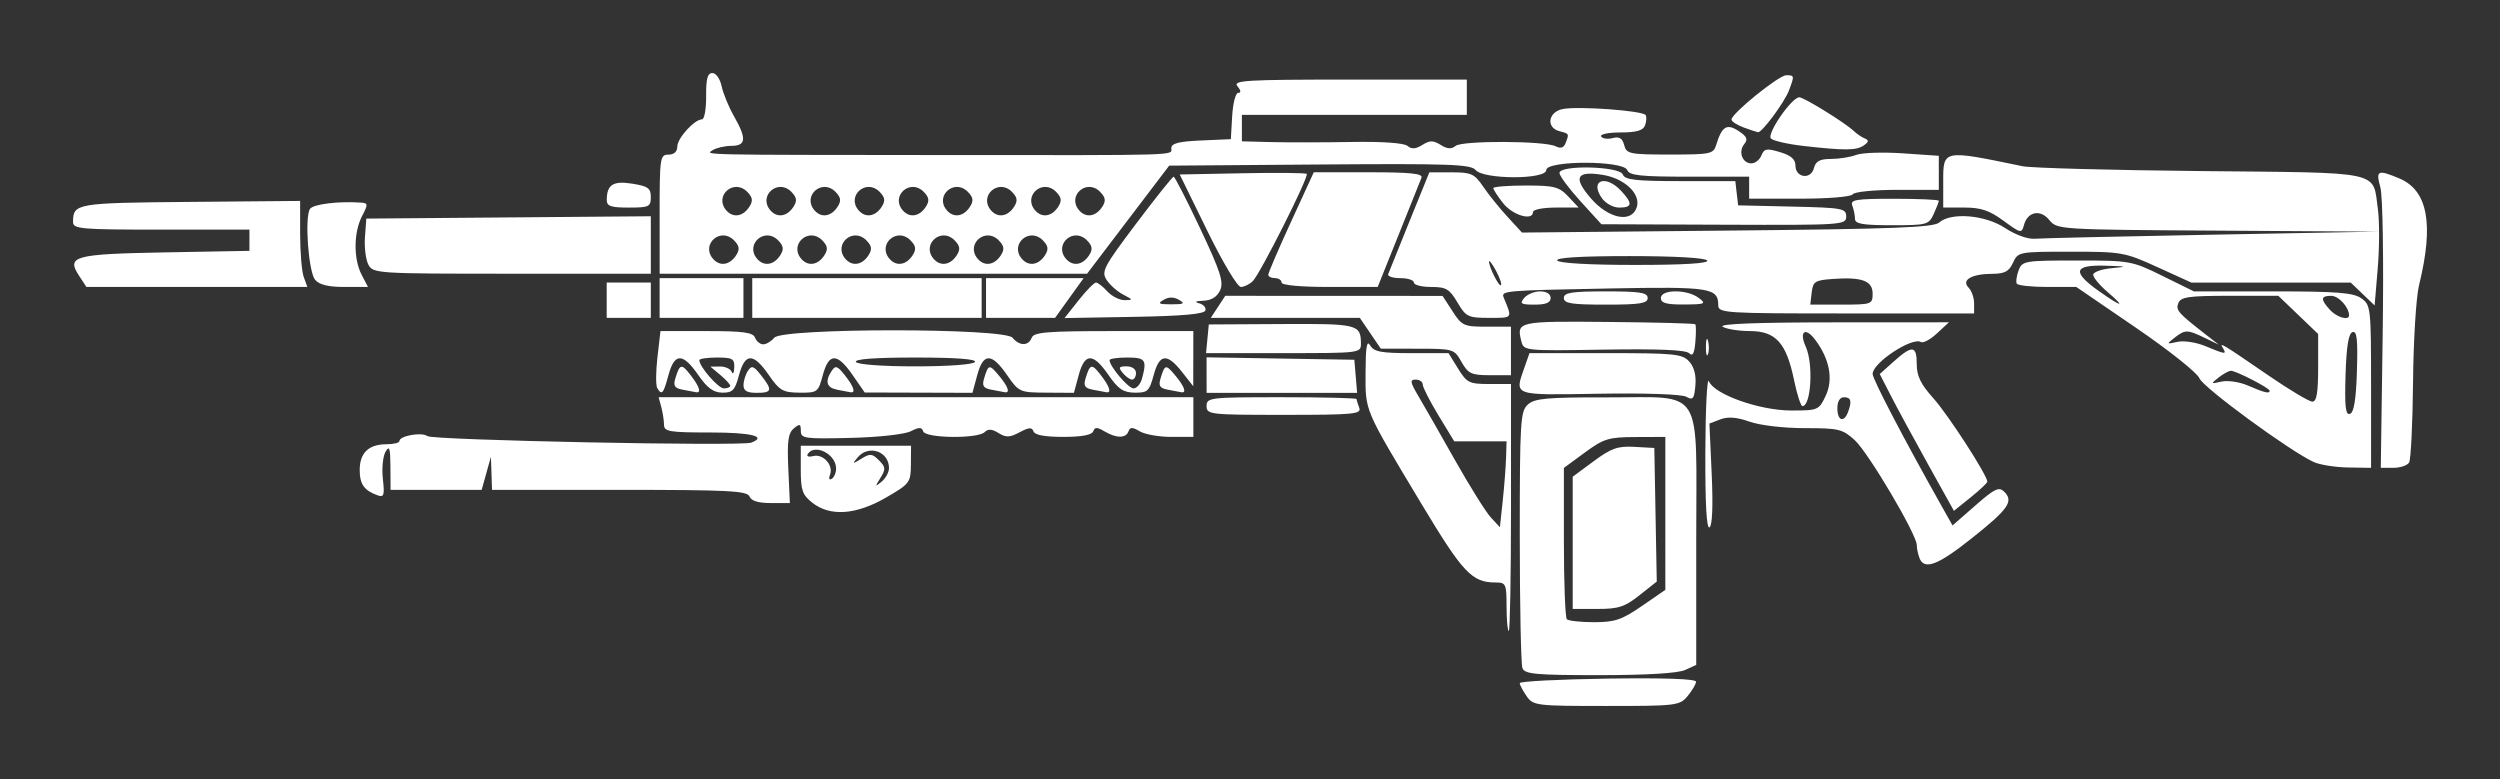 <svg xmlns:inkscape="http://www.inkscape.org/namespaces/inkscape" xmlns:sodipodi="http://sodipodi.sourceforge.net/DTD/sodipodi-0.dtd" xmlns="http://www.w3.org/2000/svg" xmlns:svg="http://www.w3.org/2000/svg" xmlns:rdf="http://www.w3.org/1999/02/22-rdf-syntax-ns#" xmlns:cc="http://creativecommons.org/ns#" xmlns:dc="http://purl.org/dc/elements/1.1/" width="410.758" height="128" viewBox="0 0 108.68 33.867" version="1.1" id="svg8" inkscape:version="1.2.2 (732a01da63, 2022-12-09)" sodipodi:docname="Devotion_LMG_Icon.svg">
  <rect x="0" y="0" width="108.68" height="33.867" fill="#333333" stroke="none"/>
  <defs id="defs2"/>
  <sodipodi:namedview id="base" pagecolor="#ffffff" bordercolor="#666666" borderopacity="1.0" inkscape:pageopacity="0.0" inkscape:pageshadow="2" inkscape:zoom="0.98994949" inkscape:cx="161.62441" inkscape:cy="137.88582" inkscape:document-units="mm" inkscape:current-layer="layer1" inkscape:document-rotation="0" showgrid="false" units="px" inkscape:window-width="2560" inkscape:window-height="1361" inkscape:window-x="-9" inkscape:window-y="-9" inkscape:window-maximized="1" inkscape:showpageshadow="2" inkscape:pagecheckerboard="0" inkscape:deskcolor="#d1d1d1"/>
  <g inkscape:label="Layer 1" inkscape:groupmode="layer" id="layer1">
    <path style="fill:#FFFFFF;fill-opacity:1;stroke-width:0.192" d="m 66.366,30.265 c -0.164,-0.234 -0.299,-0.49 -0.299,-0.568 0,-0.078 1.726,-0.166 3.835,-0.197 2.469,-0.036 3.833,0.013 3.829,0.136 -0.004,0.105 -0.169,0.386 -0.367,0.623 -0.347,0.416 -0.477,0.431 -3.53,0.431 -3.059,0 -3.181,-0.015 -3.469,-0.426 z m -0.182,-1.219 c -0.064,-0.167 -0.116,-2.742 -0.116,-5.723 0,-5.007 0.027,-5.444 0.351,-5.737 0.296,-0.268 0.826,-0.316 3.404,-0.311 4.303,0.009 3.916,-0.602 3.916,6.178 v 5.451 l -0.488,0.223 c -0.309,0.141 -1.676,0.223 -3.719,0.223 -2.769,0 -3.247,-0.043 -3.347,-0.303 z m 5.191,-2.701 1.021,-0.703 v -3.324 -3.324 l -1.294,0.005 c -1.172,0.004 -1.38,0.068 -2.205,0.673 l -0.911,0.668 v 3.226 c 0,1.774 0.058,3.284 0.128,3.354 0.07,0.07 0.603,0.128 1.184,0.128 0.903,0 1.205,-0.102 2.077,-0.703 z m -3.006,-2.747 v -2.874 l 0.911,-0.673 c 0.768,-0.568 1.046,-0.666 1.774,-0.625 l 0.863,0.048 0.053,2.904 0.053,2.904 -0.752,0.595 c -0.638,0.506 -0.913,0.595 -1.827,0.595 h -1.075 z m -2.876,2.779 c 0,-0.992 -0.028,-1.055 -0.47,-1.055 -1.037,0 -1.421,-0.407 -3.238,-3.433 -2.505,-4.172 -2.428,-3.99 -2.421,-5.713 0.004,-1.11 0.056,-1.409 0.201,-1.16 0.162,0.277 0.474,0.336 1.8,0.336 h 1.605 l 0.415,0.671 c 0.383,0.62 0.487,0.671 1.358,0.671 h 0.943 v 5.369 c 0,2.953 -0.043,5.369 -0.096,5.369 -0.053,0 -0.096,-0.475 -0.096,-1.055 z m -0.021,-6.472 0.021,-0.719 H 64.355 63.219 L 62.534,18.059 c -0.377,-0.62 -0.685,-1.224 -0.685,-1.342 0,-0.118 -0.138,-0.215 -0.307,-0.215 -0.26,0 -0.241,0.11 0.119,0.719 0.234,0.395 0.951,1.65 1.593,2.787 0.642,1.137 1.343,2.258 1.558,2.49 l 0.392,0.422 0.123,-1.148 c 0.068,-0.631 0.132,-1.471 0.144,-1.867 z m 17.97,4.347 c -0.064,-0.167 -0.116,-0.418 -0.116,-0.559 0,-0.457 -2.101,-4.012 -2.692,-4.554 -0.531,-0.487 -0.696,-0.527 -2.177,-0.527 -0.918,0 -1.943,-0.12 -2.399,-0.281 -0.558,-0.197 -0.938,-0.227 -1.271,-0.1 l -0.475,0.181 0.099,2.197 c 0.063,1.385 0.028,2.241 -0.095,2.317 -0.129,0.079 -0.19,-1.034 -0.181,-3.295 0.007,-1.878 0.077,-3.254 0.154,-3.058 0.224,0.57 2.202,1.273 3.583,1.273 1.161,0 1.2,-0.016 1.494,-0.637 0.34,-0.716 0.173,-1.605 -0.459,-2.443 -0.43,-0.57 -0.709,-0.359 -0.406,0.308 0.336,0.738 0.233,2.58 -0.145,2.58 -0.072,0 -0.236,-0.508 -0.364,-1.128 -0.335,-1.62 -0.794,-2.131 -1.919,-2.134 -0.493,-0.002 -1.026,-0.087 -1.185,-0.189 -0.19,-0.123 1.435,-0.187 4.774,-0.189 l 5.062,-0.003 -0.521,0.483 c -0.286,0.265 -0.598,0.434 -0.694,0.376 -0.379,-0.234 -2.102,0.901 -2.102,1.386 0,0.228 1.36,2.833 3.012,5.767 l 0.462,0.82 0.99,-0.866 c 0.854,-0.747 1.028,-0.829 1.262,-0.595 0.413,0.413 0.175,0.754 -1.414,2.016 -1.486,1.181 -2.069,1.401 -2.278,0.857 z m -3.109,-6.328 c 0.184,-0.48 0.138,-0.655 -0.171,-0.655 -0.179,0 -0.288,0.181 -0.288,0.479 0,0.536 0.28,0.643 0.459,0.176 z M 35.317,21.857 C 34.882,21.515 34.811,21.315 34.811,20.419 v -1.041 h 2.397 2.397 l -0.007,0.815 c -0.007,0.785 -0.046,0.838 -1.082,1.438 -1.299,0.753 -2.428,0.833 -3.199,0.226 z m 3.33,-1.505 c 0,-0.735 -0.892,-1.037 -1.367,-0.463 -0.241,0.291 -0.227,0.296 0.165,0.052 0.376,-0.234 0.47,-0.225 0.763,0.068 0.294,0.294 0.302,0.388 0.068,0.763 -0.244,0.392 -0.24,0.406 0.052,0.165 0.175,-0.145 0.318,-0.408 0.318,-0.585 z m -2.301,0.012 c 0,-0.627 -0.94,-1.099 -1.235,-0.62 -0.059,0.096 0.05,0.133 0.242,0.083 0.428,-0.112 0.887,0.396 0.73,0.806 -0.066,0.173 -0.035,0.25 0.074,0.183 0.104,-0.064 0.19,-0.267 0.19,-0.451 z m 47.462,-0.195 c -0.623,-1.121 -1.349,-2.459 -1.612,-2.974 l -0.479,-0.936 0.615,-0.55 c 0.803,-0.717 0.993,-0.693 0.993,0.126 0,0.512 0.176,0.871 0.729,1.486 0.637,0.708 2.339,3.341 2.339,3.618 0,0.055 -0.327,0.363 -0.726,0.684 l -0.726,0.584 z m -51.228,1.414 c -0.095,-0.246 -0.903,-0.288 -5.651,-0.288 h -5.54 l -0.024,-0.719 -0.024,-0.719 -0.201,0.719 -0.201,0.719 h -1.98 -1.98 l -0.006,-1.007 c -0.005,-0.818 -0.045,-0.94 -0.214,-0.648 -0.115,0.197 -0.166,0.729 -0.115,1.183 0.079,0.699 0.046,0.808 -0.217,0.714 -0.594,-0.21 -0.79,-0.485 -0.79,-1.105 0,-0.744 0.389,-1.119 1.161,-1.119 0.311,0 0.565,-0.063 0.565,-0.139 0,-0.23 0.979,-0.402 1.217,-0.215 0.226,0.178 13.64,0.449 14.076,0.284 0.71,-0.268 0.012,-0.442 -1.774,-0.442 -1.789,0 -2.014,-0.037 -2.016,-0.336 -0.002,-0.185 -0.055,-0.53 -0.118,-0.767 l -0.116,-0.431 h 11.623 11.623 v 0.863 0.863 h -0.961 c -0.529,0 -1.144,-0.108 -1.367,-0.24 -0.325,-0.192 -0.423,-0.192 -0.493,0 -0.111,0.306 -0.523,0.306 -1.041,0 -0.325,-0.192 -0.423,-0.192 -0.493,0 -0.057,0.157 -0.504,0.24 -1.301,0.24 -0.801,0 -1.242,-0.082 -1.295,-0.24 -0.063,-0.186 -0.197,-0.178 -0.603,0.039 -0.431,0.23 -0.592,0.235 -0.917,0.032 -0.283,-0.177 -0.453,-0.188 -0.602,-0.039 -0.297,0.297 -2.571,0.27 -2.672,-0.032 -0.064,-0.19 -0.176,-0.191 -0.543,-0.004 -0.261,0.133 -1.402,0.258 -2.62,0.288 -1.999,0.048 -2.158,0.026 -2.157,-0.307 3.84e-4,-0.307 -0.044,-0.322 -0.306,-0.105 -0.244,0.203 -0.292,0.555 -0.238,1.749 l 0.068,1.495 h -0.822 c -0.554,0 -0.858,-0.094 -0.933,-0.288 z M 100.576,20.082 C 99.528,19.599 95.761,16.837 95.611,16.441 95.523,16.211 94.284,15.224 92.856,14.249 l -2.595,-1.774 h -1.251 c -0.688,0 -1.289,-0.065 -1.336,-0.144 -0.047,-0.079 -0.011,-0.338 0.078,-0.575 0.157,-0.415 0.252,-0.431 2.53,-0.431 2.317,0 2.395,0.014 3.729,0.671 l 1.362,0.671 h 3.425 c 2.79,0 3.504,0.055 3.851,0.299 0.414,0.29 0.426,0.398 0.426,3.835 v 3.537 l -1.007,-0.016 c -0.554,-0.009 -1.226,-0.116 -1.493,-0.24 z m 1.884,-3.949 c 0.043,-1.383 5.8e-4,-1.759 -0.192,-1.695 -0.172,0.057 -0.264,0.619 -0.302,1.859 -0.043,1.383 -5.8e-4,1.759 0.192,1.695 0.172,-0.057 0.264,-0.619 0.303,-1.859 z m -1.685,-0.143 v -1.471 l -0.866,-0.83 -0.866,-0.83 h -2.112 c -1.789,0 -2.131,0.049 -2.234,0.317 -0.12,0.312 -0.018,0.427 1.251,1.412 l 0.512,0.398 -0.614,-0.297 c -0.759,-0.367 -0.852,-0.368 -1.315,-0.006 -0.356,0.278 -0.35,0.286 0.128,0.178 0.278,-0.063 0.82,0.021 1.222,0.189 0.863,0.36 0.93,0.368 0.753,0.08 -0.17,-0.275 -0.063,-0.21 2.022,1.22 0.891,0.611 1.732,1.111 1.87,1.111 0.183,0 0.249,-0.392 0.249,-1.471 z m -2.109,0.996 c 0,-0.115 -1.459,-0.867 -1.681,-0.867 -0.09,0 -0.33,0.131 -0.535,0.291 -0.356,0.278 -0.35,0.286 0.124,0.179 0.273,-0.062 0.791,0.016 1.151,0.173 0.714,0.311 0.942,0.365 0.942,0.224 z m 3.452,-3.276 c 0,-0.353 -0.452,-0.85 -0.774,-0.85 -0.46,0 -0.475,0.149 -0.059,0.608 0.297,0.328 0.833,0.484 0.833,0.242 z M 91.619,12.693 c -0.343,-0.293 -0.623,-0.63 -0.623,-0.748 0,-0.118 0.367,-0.248 0.815,-0.288 0.707,-0.064 0.669,-0.078 -0.288,-0.107 -1.373,-0.042 -1.455,0.271 -0.288,1.098 1.021,0.723 1.2,0.744 0.384,0.045 z m 11.961,1.876 c 0.047,-3.312 0.004,-6.047 -0.1,-6.424 -0.205,-0.742 -0.12,-0.783 0.816,-0.392 1.248,0.522 1.52,1.984 0.863,4.653 -0.126,0.512 -0.242,2.403 -0.259,4.202 -0.017,1.799 -0.094,3.374 -0.171,3.5 -0.078,0.126 -0.386,0.229 -0.686,0.229 h -0.545 z m -51.127,3.083 c 0,-0.368 0.128,-0.384 3.26,-0.384 1.793,0 3.26,0.036 3.26,0.08 0,0.044 0.052,0.217 0.116,0.384 0.103,0.27 -0.26,0.303 -3.26,0.303 -3.248,0 -3.376,-0.015 -3.376,-0.384 z m 20.855,-0.404 c -0.195,-0.11 -1.769,-0.165 -3.787,-0.132 -3.814,0.062 -3.685,0.108 -3.243,-1.161 l 0.211,-0.604 h 3.307 c 3.007,0 3.337,0.033 3.637,0.365 0.215,0.237 0.309,0.601 0.269,1.043 -0.052,0.582 -0.108,0.651 -0.394,0.49 z m -44.735,-0.373 c -0.069,-0.111 -0.065,-0.715 0.007,-1.342 l 0.132,-1.14 h 2.001 c 1.601,0 2.023,0.057 2.111,0.288 0.061,0.158 0.22,0.288 0.354,0.288 0.134,0 0.351,-0.129 0.482,-0.288 0.356,-0.429 9.998,-0.429 10.355,0 0.306,0.368 0.695,0.368 0.836,0 0.092,-0.241 0.671,-0.288 3.568,-0.288 h 3.458 l -0.002,1.198 -0.002,1.198 -0.491,-0.623 c -0.651,-0.826 -0.98,-0.788 -1.23,0.144 -0.187,0.695 -0.264,0.766 -0.822,0.76 -0.497,-0.006 -0.717,-0.153 -1.141,-0.767 -0.672,-0.972 -1.033,-0.97 -1.296,0.007 l -0.207,0.767 -1.191,-0.007 c -1.168,-0.007 -1.201,-0.022 -1.717,-0.767 -0.672,-0.972 -1.033,-0.97 -1.296,0.007 l -0.207,0.767 -2.342,-0.007 -2.342,-0.007 -0.526,-0.76 c -0.672,-0.972 -1.033,-0.97 -1.296,0.007 -0.2,0.743 -0.232,0.767 -1.014,0.76 -0.721,-0.006 -0.864,-0.089 -1.333,-0.767 -0.672,-0.972 -1.033,-0.97 -1.296,0.007 -0.177,0.659 -0.28,0.766 -0.726,0.76 -0.385,-0.005 -0.656,-0.204 -1.045,-0.767 -0.672,-0.972 -1.033,-0.97 -1.296,0.007 -0.219,0.812 -0.285,0.889 -0.486,0.565 z m 3.17,-0.103 c 0,-0.062 -0.194,-0.275 -0.431,-0.473 l -0.431,-0.36 0.415,-0.006 c 0.229,-0.004 0.459,0.101 0.512,0.233 0.053,0.132 0.104,0.046 0.112,-0.192 0.013,-0.378 -0.08,-0.431 -0.752,-0.431 -0.422,0 -0.767,0.051 -0.767,0.114 0,0.284 0.821,1.228 1.068,1.228 0.151,0 0.275,-0.051 0.275,-0.113 z m 17.904,-0.318 c 0.218,-0.812 0.148,-0.911 -0.646,-0.911 -0.422,0 -0.767,0.051 -0.767,0.114 0,0.27 0.815,1.228 1.045,1.228 0.139,0 0.304,-0.194 0.368,-0.431 z m -0.838,-0.24 c -0.199,-0.24 -0.172,-0.288 0.168,-0.288 0.234,0 0.407,0.122 0.407,0.288 0,0.158 -0.076,0.288 -0.168,0.288 -0.093,0 -0.276,-0.129 -0.407,-0.288 z m -6.424,-0.479 c 0.077,-0.124 -0.833,-0.192 -2.589,-0.192 -1.756,0 -2.666,0.067 -2.589,0.192 0.069,0.112 1.149,0.192 2.589,0.192 1.44,0 2.52,-0.08 2.589,-0.192 z m -12.712,1.206 c -0.351,-0.067 -0.414,-0.168 -0.312,-0.501 0.193,-0.63 0.267,-0.644 0.665,-0.127 0.385,0.5 0.473,0.782 0.231,0.738 -0.079,-0.014 -0.342,-0.064 -0.584,-0.11 z m 2.648,-0.199 c 0.002,-0.185 0.089,-0.465 0.193,-0.623 0.161,-0.244 0.248,-0.214 0.568,0.192 0.512,0.65 0.483,0.767 -0.189,0.767 -0.421,0 -0.574,-0.09 -0.572,-0.336 z m 4.072,0.2 c -0.463,-0.089 -0.541,-0.362 -0.235,-0.823 0.161,-0.244 0.248,-0.214 0.568,0.192 0.394,0.5 0.488,0.785 0.243,0.741 -0.079,-0.014 -0.338,-0.064 -0.575,-0.109 z m 6.703,-0.001 c -0.351,-0.067 -0.414,-0.168 -0.312,-0.501 0.186,-0.607 0.224,-0.613 0.644,-0.109 0.397,0.477 0.498,0.765 0.251,0.72 -0.079,-0.014 -0.342,-0.064 -0.584,-0.11 z m 4.41,0 c -0.351,-0.067 -0.414,-0.168 -0.312,-0.501 0.193,-0.63 0.267,-0.644 0.665,-0.127 0.385,0.5 0.473,0.782 0.231,0.738 -0.079,-0.014 -0.342,-0.064 -0.584,-0.11 z m 3.26,0 c -0.351,-0.067 -0.414,-0.168 -0.312,-0.501 0.186,-0.607 0.224,-0.613 0.644,-0.109 0.397,0.477 0.498,0.765 0.251,0.72 -0.079,-0.014 -0.342,-0.064 -0.584,-0.11 z m 1.686,-0.635 v -0.772 l 3.212,0.053 3.212,0.053 0.06,0.719 0.06,0.719 h -3.271 -3.271 z m 11.083,-0.572 c -0.321,-0.565 -0.352,-0.574 -1.918,-0.575 l -1.591,-0.001 -0.456,-0.67 -0.456,-0.67 H 55.875 52.636 l 0.314,-0.479 0.314,-0.479 4.724,0.002 4.724,0.002 0.433,0.669 c 0.408,0.63 0.494,0.669 1.486,0.669 h 1.053 v 1.055 1.055 l -0.911,-0.001 c -0.81,-0.001 -0.947,-0.064 -1.237,-0.575 z m 9.896,-0.379 c -0.142,-0.144 -1.333,-0.194 -3.7,-0.156 -3.461,0.056 -3.491,0.053 -3.596,-0.367 -0.215,-0.858 -0.151,-0.872 3.769,-0.836 2.05,0.019 3.756,0.064 3.792,0.1 0.036,0.036 0.038,0.382 0.005,0.768 -0.044,0.51 -0.118,0.644 -0.271,0.49 z m 0.727,-0.291 c 0.004,-0.316 0.047,-0.423 0.096,-0.236 0.049,0.187 0.045,0.445 -0.007,0.575 -0.053,0.13 -0.092,-0.023 -0.088,-0.339 z M 52.489,14.728 l 0.06,-0.623 3.164,-0.018 c 3.3,-0.019 3.443,0.016 3.449,0.833 0.003,0.431 7.92e-4,0.431 -3.365,0.431 H 52.429 Z M 26.374,13.05 v -0.767 h 0.959 0.959 v 0.767 0.767 h -0.959 -0.959 z m 2.301,-0.096 v -0.863 h 1.822 1.822 v 0.863 0.863 h -1.822 -1.822 z m 4.027,0 v -0.863 h 4.986 4.986 v 0.863 0.863 h -4.986 -4.986 z m 10.163,0 v -0.863 h 2.121 2.121 l -0.62,0.863 -0.62,0.863 H 44.367 42.865 Z m 4.023,0.101 c 0.336,-0.425 0.677,-0.772 0.757,-0.772 0.08,0 0.302,0.173 0.493,0.384 0.191,0.211 0.528,0.382 0.749,0.381 0.378,-0.003 0.374,-0.017 -0.057,-0.24 -0.252,-0.13 -0.577,-0.416 -0.721,-0.636 -0.241,-0.367 -0.139,-0.563 1.278,-2.445 0.847,-1.125 1.582,-2.046 1.633,-2.046 0.051,0 0.571,1.014 1.155,2.253 0.882,1.87 1.029,2.326 0.866,2.685 -0.13,0.286 -0.376,0.439 -0.728,0.454 -0.344,0.014 -0.409,0.054 -0.185,0.112 0.19,0.049 0.313,0.19 0.272,0.313 -0.051,0.155 -1.007,0.24 -3.099,0.276 l -3.024,0.053 z m 4.366,-0.02 c -0.228,-0.133 -0.443,-0.133 -0.671,0 -0.274,0.159 -0.212,0.195 0.336,0.195 0.548,0 0.609,-0.036 0.336,-0.195 z m 12.103,0.111 c -0.345,-0.585 -0.492,-0.671 -1.144,-0.671 -0.411,0 -0.748,-0.086 -0.748,-0.192 0,-0.105 -0.266,-0.192 -0.591,-0.192 -0.325,0 -0.562,-0.078 -0.527,-0.173 0.035,-0.095 0.452,-1.13 0.927,-2.3 l 0.863,-2.126 0.959,-9.48e-5 c 0.868,-8.63e-5 0.999,0.059 1.386,0.628 0.235,0.346 0.71,0.935 1.055,1.309 l 0.627,0.681 8.917,-0.085 c 7.24,-0.069 8.973,-0.135 9.219,-0.351 0.52,-0.457 2.003,-0.332 2.869,0.241 0.446,0.295 0.985,0.489 1.29,0.464 0.288,-0.024 3.76,-0.103 7.715,-0.176 l 7.191,-0.133 -6.968,-0.043 C 89.505,9.983 89.423,9.978 89.09,9.567 88.699,9.083 88.138,9.197 87.983,9.792 87.888,10.154 87.842,10.144 87.1,9.599 86.487,9.148 86.118,9.023 85.397,9.023 H 84.476 V 7.873 c 0,-1.372 -0.02,-1.368 3.452,-0.646 0.369,0.077 3.857,0.171 7.751,0.21 7.996,0.079 7.457,-0.037 7.693,1.655 0.071,0.513 0.069,1.664 -0.006,2.559 l -0.136,1.627 -0.519,-0.497 -0.519,-0.497 h -3.465 -3.465 l -1.473,-0.671 c -1.421,-0.648 -1.553,-0.671 -3.767,-0.671 -2.261,0 -2.298,0.007 -2.513,0.479 -0.173,0.381 -0.36,0.48 -0.907,0.482 -0.897,0.004 -1.353,0.272 -1.022,0.603 0.131,0.131 0.238,0.437 0.238,0.679 v 0.441 h -5.561 c -5.312,0 -5.561,-0.016 -5.561,-0.36 0,-0.754 -0.357,-0.809 -4.726,-0.726 -4.597,0.087 -4.725,0.098 -4.6,0.399 0.379,0.917 0.406,0.879 -0.63,0.879 -0.923,0 -1.011,-0.043 -1.382,-0.671 z m 18.05,-0.38 c 0,-0.561 -0.463,-0.731 -1.741,-0.639 -0.764,0.055 -0.853,0.112 -0.908,0.588 l -0.061,0.527 h 1.355 c 1.315,0 1.355,-0.014 1.355,-0.476 z M 65.035,11.773 c -0.162,-0.299 -0.298,-0.484 -0.303,-0.409 -0.013,0.228 0.433,1.118 0.518,1.033 0.044,-0.044 -0.053,-0.325 -0.215,-0.624 z m 9.181,-0.448 c -0.071,-0.116 -1.412,-0.192 -3.378,-0.192 -2.124,0 -3.219,0.067 -3.141,0.192 0.071,0.116 1.412,0.192 3.378,0.192 2.124,0 3.219,-0.067 3.141,-0.192 z m -7.958,1.63 c 0.131,-0.158 0.444,-0.288 0.695,-0.288 0.277,0 0.456,0.113 0.456,0.288 0,0.203 -0.205,0.288 -0.695,0.288 -0.596,0 -0.661,-0.041 -0.456,-0.288 z m 1.726,0 c 0,-0.235 0.33,-0.288 1.822,-0.288 1.491,0 1.822,0.052 1.822,0.288 0,0.235 -0.33,0.288 -1.822,0.288 -1.491,0 -1.822,-0.052 -1.822,-0.288 z m 4.219,0 c 0,-0.382 1.139,-0.386 1.641,-0.006 0.343,0.259 0.292,0.282 -0.634,0.288 -0.77,0.005 -1.007,-0.062 -1.007,-0.282 z M 3.436,11.986 c -0.558,-0.852 -0.222,-0.942 3.773,-1.015 l 3.634,-0.066 V 10.444 9.982 H 7.007 c -3.526,0 -3.835,-0.027 -3.832,-0.336 0.007,-0.805 0.122,-0.825 5.093,-0.869 l 4.779,-0.042 v 1.438 c 0,0.791 0.071,1.632 0.157,1.87 l 0.157,0.431 H 8.559 3.756 Z M 13.699,12.164 C 13.407,11.812 13.236,9.433 13.477,9.08 c 0.14,-0.205 1.245,-0.341 2.212,-0.272 0.315,0.022 0.319,0.066 0.048,0.59 -0.367,0.71 -0.374,1.862 -0.015,2.55 l 0.275,0.527 h -1.02 c -0.707,0 -1.099,-0.095 -1.278,-0.311 z m 38.783,-2.134 -1.197,-2.445 2.72,-0.053 c 1.496,-0.029 2.756,-0.017 2.801,0.028 0.108,0.108 -2.015,4.331 -2.343,4.658 -0.141,0.141 -0.376,0.257 -0.521,0.257 -0.147,0 -0.792,-1.079 -1.461,-2.445 z m 3.231,2.253 c 0,-0.105 -0.129,-0.192 -0.288,-0.192 -0.158,0 -0.289,-0.065 -0.291,-0.144 -0.002,-0.079 0.443,-1.115 0.988,-2.301 l 0.991,-2.157 h 2.388 c 1.833,0 2.366,0.056 2.293,0.24 -0.052,0.132 -0.502,1.254 -0.999,2.493 l -0.904,2.253 h -2.089 c -1.265,0 -2.089,-0.076 -2.089,-0.192 z m -39.697,-0.774 c -0.115,-0.215 -0.183,-0.754 -0.151,-1.198 l 0.059,-0.808 6.184,-0.051 6.184,-0.051 v 1.249 1.249 h -6.034 c -5.875,0 -6.039,-0.01 -6.243,-0.391 z M 28.675,9.311 c 0,-2.461 0.019,-2.589 0.384,-2.589 0.243,0 0.384,-0.128 0.384,-0.35 0,-0.363 0.746,-1.184 1.075,-1.184 0.103,0 0.184,-0.453 0.179,-1.007 C 30.691,3.424 30.758,3.175 30.969,3.175 c 0.156,0 0.334,0.255 0.402,0.575 0.067,0.316 0.308,0.901 0.535,1.3 0.559,0.981 0.532,1.288 -0.114,1.291 -0.29,0.002 -0.657,0.087 -0.815,0.189 -0.324,0.21 -0.667,0.202 10.067,0.211 10.44,0.008 9.875,0.025 9.875,-0.298 0,-0.211 0.316,-0.293 1.294,-0.336 l 1.294,-0.057 0.058,-1.007 c 0.032,-0.554 0.15,-1.007 0.263,-1.007 0.131,0 0.119,-0.104 -0.034,-0.288 -0.211,-0.254 0.35,-0.288 4.866,-0.288 h 5.105 v 0.767 0.767 H 58.877 53.987 v 0.575 0.575 l 1.294,0.033 c 0.712,0.018 2.275,0.016 3.474,-0.005 1.336,-0.023 2.277,0.043 2.43,0.17 0.181,0.15 0.36,0.139 0.648,-0.042 0.327,-0.204 0.47,-0.204 0.797,0 0.287,0.179 0.468,0.191 0.646,0.043 0.288,-0.239 3.872,-0.225 4.353,0.017 0.217,0.109 0.352,0.066 0.431,-0.141 0.158,-0.411 0.162,-0.403 -0.268,-0.516 -0.593,-0.155 -0.492,-0.837 0.144,-0.963 0.675,-0.134 3.484,0.071 3.603,0.263 0.049,0.08 0.037,0.283 -0.027,0.45 -0.085,0.222 -0.375,0.305 -1.067,0.305 -0.522,0 -0.901,0.078 -0.842,0.174 0.059,0.096 0.285,0.127 0.502,0.071 0.29,-0.076 0.423,0.005 0.502,0.306 0.1,0.382 0.229,0.409 1.989,0.409 1.785,0 1.889,-0.022 2.015,-0.431 0.244,-0.797 0.457,-0.927 0.969,-0.592 0.362,0.237 0.417,0.363 0.249,0.566 -0.274,0.33 -0.088,0.841 0.306,0.841 0.165,0 0.362,-0.155 0.437,-0.345 0.119,-0.298 0.229,-0.318 0.809,-0.144 0.474,0.142 0.671,0.313 0.671,0.582 0,0.534 0.668,0.63 0.803,0.115 0.08,-0.304 0.257,-0.4 0.741,-0.4 0.35,0 0.844,-0.079 1.098,-0.176 0.254,-0.097 1.166,-0.127 2.026,-0.068 l 1.564,0.107 v 0.74 0.74 h -1.81 c -1,0 -1.863,0.086 -1.929,0.192 -0.068,0.11 -1.057,0.192 -2.312,0.192 H 76.039 V 8.161 7.681 h -2.595 c -2.13,0 -2.614,-0.052 -2.705,-0.288 -0.162,-0.423 -3.521,-0.423 -3.521,0 0,0.417 -2.724,0.414 -3.07,-0.002 -0.208,-0.25 -1.135,-0.283 -6.781,-0.24 l -6.54,0.05 -1.785,2.349 -1.785,2.349 h -9.29 -9.29 z m 3.332,1.777 c 0.161,-0.255 0.136,-0.405 -0.108,-0.649 -0.574,-0.574 -1.431,0.176 -0.914,0.8 0.298,0.359 0.742,0.294 1.022,-0.151 z m 1.918,0 c 0.161,-0.255 0.136,-0.405 -0.108,-0.649 -0.574,-0.574 -1.431,0.176 -0.914,0.8 0.298,0.359 0.742,0.294 1.022,-0.151 z m 1.918,0 c 0.161,-0.255 0.136,-0.405 -0.108,-0.649 -0.574,-0.574 -1.431,0.176 -0.914,0.8 0.298,0.359 0.742,0.294 1.022,-0.151 z m 1.918,0 c 0.161,-0.255 0.136,-0.405 -0.108,-0.649 -0.574,-0.574 -1.431,0.176 -0.914,0.8 0.298,0.359 0.742,0.294 1.022,-0.151 z m 1.918,0 c 0.161,-0.255 0.136,-0.405 -0.108,-0.649 -0.574,-0.574 -1.431,0.176 -0.914,0.8 0.298,0.359 0.742,0.294 1.022,-0.151 z m 1.918,0 c 0.161,-0.255 0.136,-0.405 -0.108,-0.649 -0.574,-0.574 -1.431,0.176 -0.914,0.8 0.298,0.359 0.742,0.294 1.022,-0.151 z m 1.918,0 c 0.161,-0.255 0.136,-0.405 -0.108,-0.649 -0.574,-0.574 -1.431,0.176 -0.914,0.8 0.298,0.359 0.742,0.294 1.022,-0.151 z m 1.918,0 c 0.161,-0.255 0.136,-0.405 -0.108,-0.649 -0.574,-0.574 -1.431,0.176 -0.914,0.8 0.298,0.359 0.742,0.294 1.022,-0.151 z m 1.918,0 c 0.161,-0.255 0.136,-0.405 -0.108,-0.649 -0.574,-0.574 -1.431,0.176 -0.914,0.8 0.298,0.359 0.742,0.294 1.022,-0.151 z M 32.582,8.979 c 0.161,-0.255 0.136,-0.405 -0.108,-0.649 -0.574,-0.574 -1.431,0.176 -0.914,0.8 0.298,0.359 0.742,0.294 1.022,-0.151 z m 1.918,0 c 0.161,-0.255 0.136,-0.405 -0.108,-0.649 -0.574,-0.574 -1.431,0.176 -0.914,0.8 0.298,0.359 0.742,0.294 1.022,-0.151 z m 1.918,0 c 0.161,-0.255 0.136,-0.405 -0.108,-0.649 -0.574,-0.574 -1.431,0.176 -0.914,0.8 0.298,0.359 0.742,0.294 1.022,-0.151 z m 1.918,0 c 0.161,-0.255 0.136,-0.405 -0.108,-0.649 -0.574,-0.574 -1.431,0.176 -0.914,0.8 0.298,0.359 0.742,0.294 1.022,-0.151 z m 1.918,0 c 0.161,-0.255 0.136,-0.405 -0.108,-0.649 -0.574,-0.574 -1.431,0.176 -0.914,0.8 0.298,0.359 0.742,0.294 1.022,-0.151 z m 1.918,0 c 0.161,-0.255 0.136,-0.405 -0.108,-0.649 -0.574,-0.574 -1.431,0.176 -0.914,0.8 0.298,0.359 0.742,0.294 1.022,-0.151 z m 1.918,0 c 0.161,-0.255 0.136,-0.405 -0.108,-0.649 -0.574,-0.574 -1.431,0.176 -0.914,0.8 0.298,0.359 0.742,0.294 1.022,-0.151 z m 1.918,0 c 0.161,-0.255 0.136,-0.405 -0.108,-0.649 -0.574,-0.574 -1.431,0.176 -0.914,0.8 0.298,0.359 0.742,0.294 1.022,-0.151 z m 1.918,0 C 48.084,8.724 48.059,8.574 47.814,8.33 47.24,7.755 46.383,8.506 46.901,9.13 47.199,9.489 47.643,9.424 47.923,8.979 Z M 68.704,8.746 C 68.203,8.194 67.793,7.642 67.793,7.52 c 0,-0.359 2.615,-0.297 2.754,0.065 0.09,0.234 0.553,0.288 2.501,0.288 h 2.39 l 0.061,0.527 0.061,0.527 2.349,0.054 c 2.191,0.05 2.349,0.079 2.349,0.431 0,0.367 -0.149,0.377 -5.321,0.357 l -5.321,-0.021 z m 2.45,0.262 c 0.184,-0.579 -0.53,-1.254 -1.487,-1.407 -1.143,-0.183 -1.292,0.11 -0.514,1.015 0.773,0.898 1.777,1.095 2.001,0.392 z m -1.52,-0.398 c -0.54,-0.771 0.164,-1.038 0.837,-0.316 0.513,0.55 0.493,0.731 -0.078,0.731 -0.263,0 -0.596,-0.182 -0.759,-0.415 z M 80.641,9.519 c 0,-0.15 -0.052,-0.408 -0.116,-0.575 -0.101,-0.264 0.133,-0.303 1.822,-0.303 1.066,0 1.938,0.039 1.938,0.087 0,0.048 -0.1,0.307 -0.223,0.575 -0.213,0.467 -0.294,0.488 -1.822,0.488 -1.253,0 -1.599,-0.059 -1.599,-0.272 z M 65.348,8.839 C 65.111,8.538 64.917,8.241 64.917,8.178 c 0,-0.062 0.632,-0.113 1.405,-0.113 1.25,0 1.454,0.053 1.855,0.479 l 0.45,0.479 h -0.992 c -0.546,0 -0.992,0.086 -0.992,0.192 0,0.403 -0.882,0.146 -1.294,-0.377 z M 26.377,8.688 c 0.006,-0.666 0.277,-0.836 1.116,-0.702 0.677,0.108 0.799,0.197 0.799,0.583 0,0.418 -0.078,0.455 -0.959,0.455 -0.786,0 -0.958,-0.06 -0.956,-0.336 z M 78.377,6.341 c -0.665,-0.075 -1.291,-0.22 -1.392,-0.32 -0.195,-0.195 0.904,-1.791 1.234,-1.791 0.203,0 2.001,1.112 2.369,1.465 0.13,0.125 0.346,0.271 0.479,0.325 0.186,0.075 0.175,0.146 -0.045,0.302 -0.315,0.223 -0.823,0.227 -2.647,0.02 z M 75.799,5.541 C 75.509,5.435 75.272,5.28 75.272,5.196 c 0,-0.261 2.057,-1.925 2.38,-1.925 0.359,0 0.362,0.017 0.115,0.667 -0.197,0.519 -1.176,1.837 -1.344,1.811 -0.053,-0.008 -0.333,-0.102 -0.623,-0.208 z" id="path879"/>
  </g>
</svg>
